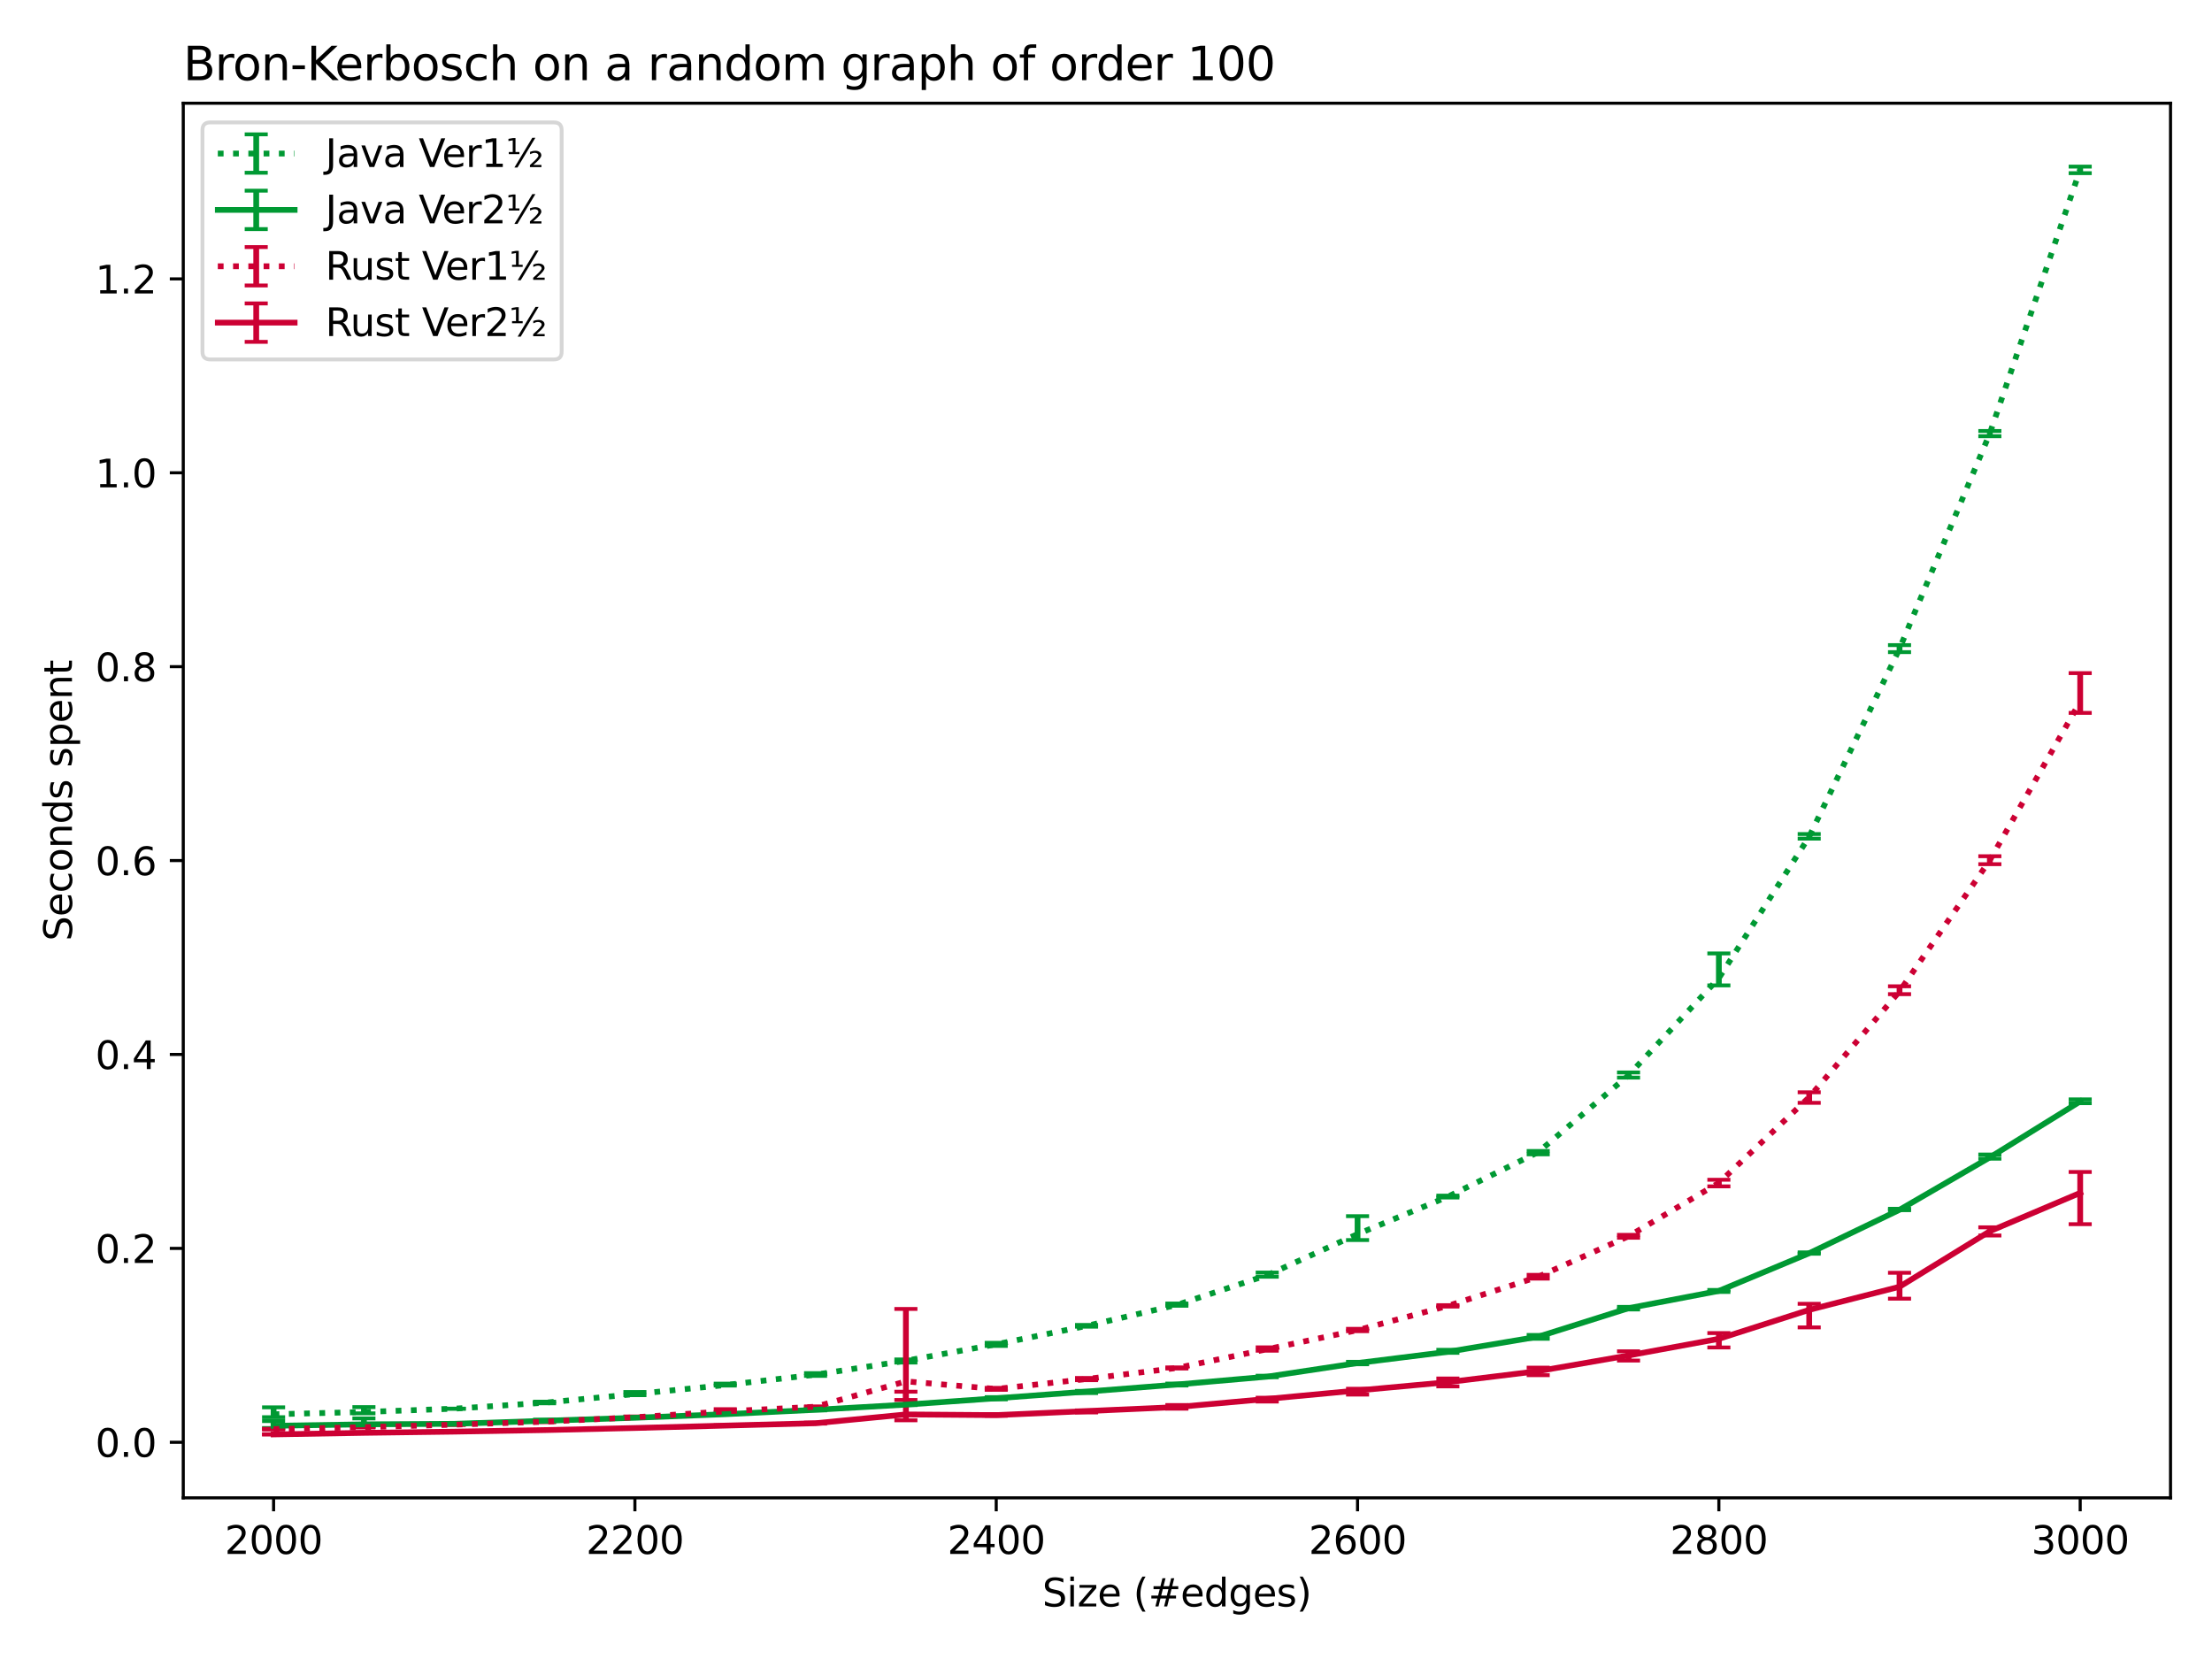 <?xml version="1.0" encoding="utf-8" standalone="no"?>
<!DOCTYPE svg PUBLIC "-//W3C//DTD SVG 1.1//EN"
  "http://www.w3.org/Graphics/SVG/1.1/DTD/svg11.dtd">
<svg xmlns:xlink="http://www.w3.org/1999/xlink" width="576pt" height="432pt" viewBox="0 0 576 432" xmlns="http://www.w3.org/2000/svg" version="1.1">
 <defs>
  <style type="text/css">*{stroke-linejoin: round; stroke-linecap: butt}</style>
 </defs>
 <g id="figure_1">
  <g id="patch_1">
   <path d="M 0 432 
L 576 432 
L 576 0 
L 0 0 
z
" style="fill: #ffffff"/>
  </g>
  <g id="axes_1">
   <g id="patch_2">
    <path d="M 47.72 390.04 
L 565.2 390.04 
L 565.2 26.88 
L 47.72 26.88 
z
" style="fill: #ffffff"/>
   </g>
   <g id="matplotlib.axis_1">
    <g id="xtick_1">
     <g id="line2d_1">
      <defs>
       <path id="mc74f61fcfc" d="M 0 0 
L 0 3.5 
" style="stroke: #000000; stroke-width: 0.8"/>
      </defs>
      <g>
       <use xlink:href="#mc74f61fcfc" x="71.242" y="390.04" style="stroke: #000000; stroke-width: 0.8"/>
      </g>
     </g>
     <g id="text_1">
      <!-- 2000 -->
      <g transform="translate(58.517 404.638) scale(0.1 -0.1)">
       <defs>
        <path id="DejaVuSans-32" d="M 1228 531 
L 3431 531 
L 3431 0 
L 469 0 
L 469 531 
Q 828 903 1448 1529 
Q 2069 2156 2228 2338 
Q 2531 2678 2651 2914 
Q 2772 3150 2772 3378 
Q 2772 3750 2511 3984 
Q 2250 4219 1831 4219 
Q 1534 4219 1204 4116 
Q 875 4013 500 3803 
L 500 4441 
Q 881 4594 1212 4672 
Q 1544 4750 1819 4750 
Q 2544 4750 2975 4387 
Q 3406 4025 3406 3419 
Q 3406 3131 3298 2873 
Q 3191 2616 2906 2266 
Q 2828 2175 2409 1742 
Q 1991 1309 1228 531 
z
" transform="scale(0.016)"/>
        <path id="DejaVuSans-30" d="M 2034 4250 
Q 1547 4250 1301 3770 
Q 1056 3291 1056 2328 
Q 1056 1369 1301 889 
Q 1547 409 2034 409 
Q 2525 409 2770 889 
Q 3016 1369 3016 2328 
Q 3016 3291 2770 3770 
Q 2525 4250 2034 4250 
z
M 2034 4750 
Q 2819 4750 3233 4129 
Q 3647 3509 3647 2328 
Q 3647 1150 3233 529 
Q 2819 -91 2034 -91 
Q 1250 -91 836 529 
Q 422 1150 422 2328 
Q 422 3509 836 4129 
Q 1250 4750 2034 4750 
z
" transform="scale(0.016)"/>
       </defs>
       <use xlink:href="#DejaVuSans-32"/>
       <use xlink:href="#DejaVuSans-30" x="63.623"/>
       <use xlink:href="#DejaVuSans-30" x="127.246"/>
       <use xlink:href="#DejaVuSans-30" x="190.869"/>
      </g>
     </g>
    </g>
    <g id="xtick_2">
     <g id="line2d_2">
      <g>
       <use xlink:href="#mc74f61fcfc" x="165.329" y="390.04" style="stroke: #000000; stroke-width: 0.8"/>
      </g>
     </g>
     <g id="text_2">
      <!-- 2200 -->
      <g transform="translate(152.604 404.638) scale(0.1 -0.1)">
       <use xlink:href="#DejaVuSans-32"/>
       <use xlink:href="#DejaVuSans-32" x="63.623"/>
       <use xlink:href="#DejaVuSans-30" x="127.246"/>
       <use xlink:href="#DejaVuSans-30" x="190.869"/>
      </g>
     </g>
    </g>
    <g id="xtick_3">
     <g id="line2d_3">
      <g>
       <use xlink:href="#mc74f61fcfc" x="259.416" y="390.04" style="stroke: #000000; stroke-width: 0.8"/>
      </g>
     </g>
     <g id="text_3">
      <!-- 2400 -->
      <g transform="translate(246.691 404.638) scale(0.1 -0.1)">
       <defs>
        <path id="DejaVuSans-34" d="M 2419 4116 
L 825 1625 
L 2419 1625 
L 2419 4116 
z
M 2253 4666 
L 3047 4666 
L 3047 1625 
L 3713 1625 
L 3713 1100 
L 3047 1100 
L 3047 0 
L 2419 0 
L 2419 1100 
L 313 1100 
L 313 1709 
L 2253 4666 
z
" transform="scale(0.016)"/>
       </defs>
       <use xlink:href="#DejaVuSans-32"/>
       <use xlink:href="#DejaVuSans-34" x="63.623"/>
       <use xlink:href="#DejaVuSans-30" x="127.246"/>
       <use xlink:href="#DejaVuSans-30" x="190.869"/>
      </g>
     </g>
    </g>
    <g id="xtick_4">
     <g id="line2d_4">
      <g>
       <use xlink:href="#mc74f61fcfc" x="353.504" y="390.04" style="stroke: #000000; stroke-width: 0.8"/>
      </g>
     </g>
     <g id="text_4">
      <!-- 2600 -->
      <g transform="translate(340.779 404.638) scale(0.1 -0.1)">
       <defs>
        <path id="DejaVuSans-36" d="M 2113 2584 
Q 1688 2584 1439 2293 
Q 1191 2003 1191 1497 
Q 1191 994 1439 701 
Q 1688 409 2113 409 
Q 2538 409 2786 701 
Q 3034 994 3034 1497 
Q 3034 2003 2786 2293 
Q 2538 2584 2113 2584 
z
M 3366 4563 
L 3366 3988 
Q 3128 4100 2886 4159 
Q 2644 4219 2406 4219 
Q 1781 4219 1451 3797 
Q 1122 3375 1075 2522 
Q 1259 2794 1537 2939 
Q 1816 3084 2150 3084 
Q 2853 3084 3261 2657 
Q 3669 2231 3669 1497 
Q 3669 778 3244 343 
Q 2819 -91 2113 -91 
Q 1303 -91 875 529 
Q 447 1150 447 2328 
Q 447 3434 972 4092 
Q 1497 4750 2381 4750 
Q 2619 4750 2861 4703 
Q 3103 4656 3366 4563 
z
" transform="scale(0.016)"/>
       </defs>
       <use xlink:href="#DejaVuSans-32"/>
       <use xlink:href="#DejaVuSans-36" x="63.623"/>
       <use xlink:href="#DejaVuSans-30" x="127.246"/>
       <use xlink:href="#DejaVuSans-30" x="190.869"/>
      </g>
     </g>
    </g>
    <g id="xtick_5">
     <g id="line2d_5">
      <g>
       <use xlink:href="#mc74f61fcfc" x="447.591" y="390.04" style="stroke: #000000; stroke-width: 0.8"/>
      </g>
     </g>
     <g id="text_5">
      <!-- 2800 -->
      <g transform="translate(434.866 404.638) scale(0.1 -0.1)">
       <defs>
        <path id="DejaVuSans-38" d="M 2034 2216 
Q 1584 2216 1326 1975 
Q 1069 1734 1069 1313 
Q 1069 891 1326 650 
Q 1584 409 2034 409 
Q 2484 409 2743 651 
Q 3003 894 3003 1313 
Q 3003 1734 2745 1975 
Q 2488 2216 2034 2216 
z
M 1403 2484 
Q 997 2584 770 2862 
Q 544 3141 544 3541 
Q 544 4100 942 4425 
Q 1341 4750 2034 4750 
Q 2731 4750 3128 4425 
Q 3525 4100 3525 3541 
Q 3525 3141 3298 2862 
Q 3072 2584 2669 2484 
Q 3125 2378 3379 2068 
Q 3634 1759 3634 1313 
Q 3634 634 3220 271 
Q 2806 -91 2034 -91 
Q 1263 -91 848 271 
Q 434 634 434 1313 
Q 434 1759 690 2068 
Q 947 2378 1403 2484 
z
M 1172 3481 
Q 1172 3119 1398 2916 
Q 1625 2713 2034 2713 
Q 2441 2713 2670 2916 
Q 2900 3119 2900 3481 
Q 2900 3844 2670 4047 
Q 2441 4250 2034 4250 
Q 1625 4250 1398 4047 
Q 1172 3844 1172 3481 
z
" transform="scale(0.016)"/>
       </defs>
       <use xlink:href="#DejaVuSans-32"/>
       <use xlink:href="#DejaVuSans-38" x="63.623"/>
       <use xlink:href="#DejaVuSans-30" x="127.246"/>
       <use xlink:href="#DejaVuSans-30" x="190.869"/>
      </g>
     </g>
    </g>
    <g id="xtick_6">
     <g id="line2d_6">
      <g>
       <use xlink:href="#mc74f61fcfc" x="541.678" y="390.04" style="stroke: #000000; stroke-width: 0.8"/>
      </g>
     </g>
     <g id="text_6">
      <!-- 3000 -->
      <g transform="translate(528.953 404.638) scale(0.1 -0.1)">
       <defs>
        <path id="DejaVuSans-33" d="M 2597 2516 
Q 3050 2419 3304 2112 
Q 3559 1806 3559 1356 
Q 3559 666 3084 287 
Q 2609 -91 1734 -91 
Q 1441 -91 1130 -33 
Q 819 25 488 141 
L 488 750 
Q 750 597 1062 519 
Q 1375 441 1716 441 
Q 2309 441 2620 675 
Q 2931 909 2931 1356 
Q 2931 1769 2642 2001 
Q 2353 2234 1838 2234 
L 1294 2234 
L 1294 2753 
L 1863 2753 
Q 2328 2753 2575 2939 
Q 2822 3125 2822 3475 
Q 2822 3834 2567 4026 
Q 2313 4219 1838 4219 
Q 1578 4219 1281 4162 
Q 984 4106 628 3988 
L 628 4550 
Q 988 4650 1302 4700 
Q 1616 4750 1894 4750 
Q 2613 4750 3031 4423 
Q 3450 4097 3450 3541 
Q 3450 3153 3228 2886 
Q 3006 2619 2597 2516 
z
" transform="scale(0.016)"/>
       </defs>
       <use xlink:href="#DejaVuSans-33"/>
       <use xlink:href="#DejaVuSans-30" x="63.623"/>
       <use xlink:href="#DejaVuSans-30" x="127.246"/>
       <use xlink:href="#DejaVuSans-30" x="190.869"/>
      </g>
     </g>
    </g>
    <g id="text_7">
     <!-- Size (#edges) -->
     <g transform="translate(271.409 418.317) scale(0.1 -0.1)">
      <defs>
       <path id="DejaVuSans-53" d="M 3425 4513 
L 3425 3897 
Q 3066 4069 2747 4153 
Q 2428 4238 2131 4238 
Q 1616 4238 1336 4038 
Q 1056 3838 1056 3469 
Q 1056 3159 1242 3001 
Q 1428 2844 1947 2747 
L 2328 2669 
Q 3034 2534 3370 2195 
Q 3706 1856 3706 1288 
Q 3706 609 3251 259 
Q 2797 -91 1919 -91 
Q 1588 -91 1214 -16 
Q 841 59 441 206 
L 441 856 
Q 825 641 1194 531 
Q 1563 422 1919 422 
Q 2459 422 2753 634 
Q 3047 847 3047 1241 
Q 3047 1584 2836 1778 
Q 2625 1972 2144 2069 
L 1759 2144 
Q 1053 2284 737 2584 
Q 422 2884 422 3419 
Q 422 4038 858 4394 
Q 1294 4750 2059 4750 
Q 2388 4750 2728 4690 
Q 3069 4631 3425 4513 
z
" transform="scale(0.016)"/>
       <path id="DejaVuSans-69" d="M 603 3500 
L 1178 3500 
L 1178 0 
L 603 0 
L 603 3500 
z
M 603 4863 
L 1178 4863 
L 1178 4134 
L 603 4134 
L 603 4863 
z
" transform="scale(0.016)"/>
       <path id="DejaVuSans-7a" d="M 353 3500 
L 3084 3500 
L 3084 2975 
L 922 459 
L 3084 459 
L 3084 0 
L 275 0 
L 275 525 
L 2438 3041 
L 353 3041 
L 353 3500 
z
" transform="scale(0.016)"/>
       <path id="DejaVuSans-65" d="M 3597 1894 
L 3597 1613 
L 953 1613 
Q 991 1019 1311 708 
Q 1631 397 2203 397 
Q 2534 397 2845 478 
Q 3156 559 3463 722 
L 3463 178 
Q 3153 47 2828 -22 
Q 2503 -91 2169 -91 
Q 1331 -91 842 396 
Q 353 884 353 1716 
Q 353 2575 817 3079 
Q 1281 3584 2069 3584 
Q 2775 3584 3186 3129 
Q 3597 2675 3597 1894 
z
M 3022 2063 
Q 3016 2534 2758 2815 
Q 2500 3097 2075 3097 
Q 1594 3097 1305 2825 
Q 1016 2553 972 2059 
L 3022 2063 
z
" transform="scale(0.016)"/>
       <path id="DejaVuSans-20" transform="scale(0.016)"/>
       <path id="DejaVuSans-28" d="M 1984 4856 
Q 1566 4138 1362 3434 
Q 1159 2731 1159 2009 
Q 1159 1288 1364 580 
Q 1569 -128 1984 -844 
L 1484 -844 
Q 1016 -109 783 600 
Q 550 1309 550 2009 
Q 550 2706 781 3412 
Q 1013 4119 1484 4856 
L 1984 4856 
z
" transform="scale(0.016)"/>
       <path id="DejaVuSans-23" d="M 3272 2816 
L 2363 2816 
L 2100 1772 
L 3016 1772 
L 3272 2816 
z
M 2803 4594 
L 2478 3297 
L 3391 3297 
L 3719 4594 
L 4219 4594 
L 3897 3297 
L 4872 3297 
L 4872 2816 
L 3775 2816 
L 3519 1772 
L 4513 1772 
L 4513 1294 
L 3397 1294 
L 3072 0 
L 2572 0 
L 2894 1294 
L 1978 1294 
L 1656 0 
L 1153 0 
L 1478 1294 
L 494 1294 
L 494 1772 
L 1594 1772 
L 1856 2816 
L 850 2816 
L 850 3297 
L 1978 3297 
L 2297 4594 
L 2803 4594 
z
" transform="scale(0.016)"/>
       <path id="DejaVuSans-64" d="M 2906 2969 
L 2906 4863 
L 3481 4863 
L 3481 0 
L 2906 0 
L 2906 525 
Q 2725 213 2448 61 
Q 2172 -91 1784 -91 
Q 1150 -91 751 415 
Q 353 922 353 1747 
Q 353 2572 751 3078 
Q 1150 3584 1784 3584 
Q 2172 3584 2448 3432 
Q 2725 3281 2906 2969 
z
M 947 1747 
Q 947 1113 1208 752 
Q 1469 391 1925 391 
Q 2381 391 2643 752 
Q 2906 1113 2906 1747 
Q 2906 2381 2643 2742 
Q 2381 3103 1925 3103 
Q 1469 3103 1208 2742 
Q 947 2381 947 1747 
z
" transform="scale(0.016)"/>
       <path id="DejaVuSans-67" d="M 2906 1791 
Q 2906 2416 2648 2759 
Q 2391 3103 1925 3103 
Q 1463 3103 1205 2759 
Q 947 2416 947 1791 
Q 947 1169 1205 825 
Q 1463 481 1925 481 
Q 2391 481 2648 825 
Q 2906 1169 2906 1791 
z
M 3481 434 
Q 3481 -459 3084 -895 
Q 2688 -1331 1869 -1331 
Q 1566 -1331 1297 -1286 
Q 1028 -1241 775 -1147 
L 775 -588 
Q 1028 -725 1275 -790 
Q 1522 -856 1778 -856 
Q 2344 -856 2625 -561 
Q 2906 -266 2906 331 
L 2906 616 
Q 2728 306 2450 153 
Q 2172 0 1784 0 
Q 1141 0 747 490 
Q 353 981 353 1791 
Q 353 2603 747 3093 
Q 1141 3584 1784 3584 
Q 2172 3584 2450 3431 
Q 2728 3278 2906 2969 
L 2906 3500 
L 3481 3500 
L 3481 434 
z
" transform="scale(0.016)"/>
       <path id="DejaVuSans-73" d="M 2834 3397 
L 2834 2853 
Q 2591 2978 2328 3040 
Q 2066 3103 1784 3103 
Q 1356 3103 1142 2972 
Q 928 2841 928 2578 
Q 928 2378 1081 2264 
Q 1234 2150 1697 2047 
L 1894 2003 
Q 2506 1872 2764 1633 
Q 3022 1394 3022 966 
Q 3022 478 2636 193 
Q 2250 -91 1575 -91 
Q 1294 -91 989 -36 
Q 684 19 347 128 
L 347 722 
Q 666 556 975 473 
Q 1284 391 1588 391 
Q 1994 391 2212 530 
Q 2431 669 2431 922 
Q 2431 1156 2273 1281 
Q 2116 1406 1581 1522 
L 1381 1569 
Q 847 1681 609 1914 
Q 372 2147 372 2553 
Q 372 3047 722 3315 
Q 1072 3584 1716 3584 
Q 2034 3584 2315 3537 
Q 2597 3491 2834 3397 
z
" transform="scale(0.016)"/>
       <path id="DejaVuSans-29" d="M 513 4856 
L 1013 4856 
Q 1481 4119 1714 3412 
Q 1947 2706 1947 2009 
Q 1947 1309 1714 600 
Q 1481 -109 1013 -844 
L 513 -844 
Q 928 -128 1133 580 
Q 1338 1288 1338 2009 
Q 1338 2731 1133 3434 
Q 928 4138 513 4856 
z
" transform="scale(0.016)"/>
      </defs>
      <use xlink:href="#DejaVuSans-53"/>
      <use xlink:href="#DejaVuSans-69" x="63.477"/>
      <use xlink:href="#DejaVuSans-7a" x="91.26"/>
      <use xlink:href="#DejaVuSans-65" x="143.75"/>
      <use xlink:href="#DejaVuSans-20" x="205.273"/>
      <use xlink:href="#DejaVuSans-28" x="237.061"/>
      <use xlink:href="#DejaVuSans-23" x="276.074"/>
      <use xlink:href="#DejaVuSans-65" x="359.863"/>
      <use xlink:href="#DejaVuSans-64" x="421.387"/>
      <use xlink:href="#DejaVuSans-67" x="484.863"/>
      <use xlink:href="#DejaVuSans-65" x="548.34"/>
      <use xlink:href="#DejaVuSans-73" x="609.863"/>
      <use xlink:href="#DejaVuSans-29" x="661.963"/>
     </g>
    </g>
   </g>
   <g id="matplotlib.axis_2">
    <g id="ytick_1">
     <g id="line2d_7">
      <defs>
       <path id="m7eb1c47a8f" d="M 0 0 
L -3.5 0 
" style="stroke: #000000; stroke-width: 0.8"/>
      </defs>
      <g>
       <use xlink:href="#m7eb1c47a8f" x="47.72" y="375.565" style="stroke: #000000; stroke-width: 0.8"/>
      </g>
     </g>
     <g id="text_8">
      <!-- 0.0 -->
      <g transform="translate(24.817 379.364) scale(0.1 -0.1)">
       <defs>
        <path id="DejaVuSans-2e" d="M 684 794 
L 1344 794 
L 1344 0 
L 684 0 
L 684 794 
z
" transform="scale(0.016)"/>
       </defs>
       <use xlink:href="#DejaVuSans-30"/>
       <use xlink:href="#DejaVuSans-2e" x="63.623"/>
       <use xlink:href="#DejaVuSans-30" x="95.41"/>
      </g>
     </g>
    </g>
    <g id="ytick_2">
     <g id="line2d_8">
      <g>
       <use xlink:href="#m7eb1c47a8f" x="47.72" y="325.073" style="stroke: #000000; stroke-width: 0.8"/>
      </g>
     </g>
     <g id="text_9">
      <!-- 0.2 -->
      <g transform="translate(24.817 328.873) scale(0.1 -0.1)">
       <use xlink:href="#DejaVuSans-30"/>
       <use xlink:href="#DejaVuSans-2e" x="63.623"/>
       <use xlink:href="#DejaVuSans-32" x="95.41"/>
      </g>
     </g>
    </g>
    <g id="ytick_3">
     <g id="line2d_9">
      <g>
       <use xlink:href="#m7eb1c47a8f" x="47.72" y="274.582" style="stroke: #000000; stroke-width: 0.8"/>
      </g>
     </g>
     <g id="text_10">
      <!-- 0.4 -->
      <g transform="translate(24.817 278.381) scale(0.1 -0.1)">
       <use xlink:href="#DejaVuSans-30"/>
       <use xlink:href="#DejaVuSans-2e" x="63.623"/>
       <use xlink:href="#DejaVuSans-34" x="95.41"/>
      </g>
     </g>
    </g>
    <g id="ytick_4">
     <g id="line2d_10">
      <g>
       <use xlink:href="#m7eb1c47a8f" x="47.72" y="224.091" style="stroke: #000000; stroke-width: 0.8"/>
      </g>
     </g>
     <g id="text_11">
      <!-- 0.6 -->
      <g transform="translate(24.817 227.89) scale(0.1 -0.1)">
       <use xlink:href="#DejaVuSans-30"/>
       <use xlink:href="#DejaVuSans-2e" x="63.623"/>
       <use xlink:href="#DejaVuSans-36" x="95.41"/>
      </g>
     </g>
    </g>
    <g id="ytick_5">
     <g id="line2d_11">
      <g>
       <use xlink:href="#m7eb1c47a8f" x="47.72" y="173.599" style="stroke: #000000; stroke-width: 0.8"/>
      </g>
     </g>
     <g id="text_12">
      <!-- 0.8 -->
      <g transform="translate(24.817 177.399) scale(0.1 -0.1)">
       <use xlink:href="#DejaVuSans-30"/>
       <use xlink:href="#DejaVuSans-2e" x="63.623"/>
       <use xlink:href="#DejaVuSans-38" x="95.41"/>
      </g>
     </g>
    </g>
    <g id="ytick_6">
     <g id="line2d_12">
      <g>
       <use xlink:href="#m7eb1c47a8f" x="47.72" y="123.108" style="stroke: #000000; stroke-width: 0.8"/>
      </g>
     </g>
     <g id="text_13">
      <!-- 1.0 -->
      <g transform="translate(24.817 126.907) scale(0.1 -0.1)">
       <defs>
        <path id="DejaVuSans-31" d="M 794 531 
L 1825 531 
L 1825 4091 
L 703 3866 
L 703 4441 
L 1819 4666 
L 2450 4666 
L 2450 531 
L 3481 531 
L 3481 0 
L 794 0 
L 794 531 
z
" transform="scale(0.016)"/>
       </defs>
       <use xlink:href="#DejaVuSans-31"/>
       <use xlink:href="#DejaVuSans-2e" x="63.623"/>
       <use xlink:href="#DejaVuSans-30" x="95.41"/>
      </g>
     </g>
    </g>
    <g id="ytick_7">
     <g id="line2d_13">
      <g>
       <use xlink:href="#m7eb1c47a8f" x="47.72" y="72.617" style="stroke: #000000; stroke-width: 0.8"/>
      </g>
     </g>
     <g id="text_14">
      <!-- 1.2 -->
      <g transform="translate(24.817 76.416) scale(0.1 -0.1)">
       <use xlink:href="#DejaVuSans-31"/>
       <use xlink:href="#DejaVuSans-2e" x="63.623"/>
       <use xlink:href="#DejaVuSans-32" x="95.41"/>
      </g>
     </g>
    </g>
    <g id="text_15">
     <!-- Seconds spent -->
     <g transform="translate(18.737 245.04) rotate(-90) scale(0.1 -0.1)">
      <defs>
       <path id="DejaVuSans-63" d="M 3122 3366 
L 3122 2828 
Q 2878 2963 2633 3030 
Q 2388 3097 2138 3097 
Q 1578 3097 1268 2742 
Q 959 2388 959 1747 
Q 959 1106 1268 751 
Q 1578 397 2138 397 
Q 2388 397 2633 464 
Q 2878 531 3122 666 
L 3122 134 
Q 2881 22 2623 -34 
Q 2366 -91 2075 -91 
Q 1284 -91 818 406 
Q 353 903 353 1747 
Q 353 2603 823 3093 
Q 1294 3584 2113 3584 
Q 2378 3584 2631 3529 
Q 2884 3475 3122 3366 
z
" transform="scale(0.016)"/>
       <path id="DejaVuSans-6f" d="M 1959 3097 
Q 1497 3097 1228 2736 
Q 959 2375 959 1747 
Q 959 1119 1226 758 
Q 1494 397 1959 397 
Q 2419 397 2687 759 
Q 2956 1122 2956 1747 
Q 2956 2369 2687 2733 
Q 2419 3097 1959 3097 
z
M 1959 3584 
Q 2709 3584 3137 3096 
Q 3566 2609 3566 1747 
Q 3566 888 3137 398 
Q 2709 -91 1959 -91 
Q 1206 -91 779 398 
Q 353 888 353 1747 
Q 353 2609 779 3096 
Q 1206 3584 1959 3584 
z
" transform="scale(0.016)"/>
       <path id="DejaVuSans-6e" d="M 3513 2113 
L 3513 0 
L 2938 0 
L 2938 2094 
Q 2938 2591 2744 2837 
Q 2550 3084 2163 3084 
Q 1697 3084 1428 2787 
Q 1159 2491 1159 1978 
L 1159 0 
L 581 0 
L 581 3500 
L 1159 3500 
L 1159 2956 
Q 1366 3272 1645 3428 
Q 1925 3584 2291 3584 
Q 2894 3584 3203 3211 
Q 3513 2838 3513 2113 
z
" transform="scale(0.016)"/>
       <path id="DejaVuSans-70" d="M 1159 525 
L 1159 -1331 
L 581 -1331 
L 581 3500 
L 1159 3500 
L 1159 2969 
Q 1341 3281 1617 3432 
Q 1894 3584 2278 3584 
Q 2916 3584 3314 3078 
Q 3713 2572 3713 1747 
Q 3713 922 3314 415 
Q 2916 -91 2278 -91 
Q 1894 -91 1617 61 
Q 1341 213 1159 525 
z
M 3116 1747 
Q 3116 2381 2855 2742 
Q 2594 3103 2138 3103 
Q 1681 3103 1420 2742 
Q 1159 2381 1159 1747 
Q 1159 1113 1420 752 
Q 1681 391 2138 391 
Q 2594 391 2855 752 
Q 3116 1113 3116 1747 
z
" transform="scale(0.016)"/>
       <path id="DejaVuSans-74" d="M 1172 4494 
L 1172 3500 
L 2356 3500 
L 2356 3053 
L 1172 3053 
L 1172 1153 
Q 1172 725 1289 603 
Q 1406 481 1766 481 
L 2356 481 
L 2356 0 
L 1766 0 
Q 1100 0 847 248 
Q 594 497 594 1153 
L 594 3053 
L 172 3053 
L 172 3500 
L 594 3500 
L 594 4494 
L 1172 4494 
z
" transform="scale(0.016)"/>
      </defs>
      <use xlink:href="#DejaVuSans-53"/>
      <use xlink:href="#DejaVuSans-65" x="63.477"/>
      <use xlink:href="#DejaVuSans-63" x="125"/>
      <use xlink:href="#DejaVuSans-6f" x="179.98"/>
      <use xlink:href="#DejaVuSans-6e" x="241.162"/>
      <use xlink:href="#DejaVuSans-64" x="304.541"/>
      <use xlink:href="#DejaVuSans-73" x="368.018"/>
      <use xlink:href="#DejaVuSans-20" x="420.117"/>
      <use xlink:href="#DejaVuSans-73" x="451.904"/>
      <use xlink:href="#DejaVuSans-70" x="504.004"/>
      <use xlink:href="#DejaVuSans-65" x="567.48"/>
      <use xlink:href="#DejaVuSans-6e" x="629.004"/>
      <use xlink:href="#DejaVuSans-74" x="692.383"/>
     </g>
    </g>
   </g>
   <g id="LineCollection_1">
    <path d="M 71.242 369.03 
L 71.242 366.463 
" clip-path="url(#pd2621ff3a7)" style="fill: none; stroke: #009933; stroke-width: 1.5"/>
    <path d="M 94.764 368.04 
L 94.764 366.407 
" clip-path="url(#pd2621ff3a7)" style="fill: none; stroke: #009933; stroke-width: 1.5"/>
    <path d="M 118.285 366.84 
L 118.285 366.807 
" clip-path="url(#pd2621ff3a7)" style="fill: none; stroke: #009933; stroke-width: 1.5"/>
    <path d="M 141.807 365.421 
L 141.807 364.988 
" clip-path="url(#pd2621ff3a7)" style="fill: none; stroke: #009933; stroke-width: 1.5"/>
    <path d="M 165.329 363.296 
L 165.329 362.475 
" clip-path="url(#pd2621ff3a7)" style="fill: none; stroke: #009933; stroke-width: 1.5"/>
    <path d="M 188.851 360.791 
L 188.851 360.294 
" clip-path="url(#pd2621ff3a7)" style="fill: none; stroke: #009933; stroke-width: 1.5"/>
    <path d="M 212.373 358.283 
L 212.373 357.56 
" clip-path="url(#pd2621ff3a7)" style="fill: none; stroke: #009933; stroke-width: 1.5"/>
    <path d="M 235.895 354.808 
L 235.895 353.99 
" clip-path="url(#pd2621ff3a7)" style="fill: none; stroke: #009933; stroke-width: 1.5"/>
    <path d="M 259.416 350.468 
L 259.416 349.664 
" clip-path="url(#pd2621ff3a7)" style="fill: none; stroke: #009933; stroke-width: 1.5"/>
    <path d="M 282.938 345.474 
L 282.938 345.011 
" clip-path="url(#pd2621ff3a7)" style="fill: none; stroke: #009933; stroke-width: 1.5"/>
    <path d="M 306.46 340.018 
L 306.46 339.438 
" clip-path="url(#pd2621ff3a7)" style="fill: none; stroke: #009933; stroke-width: 1.5"/>
    <path d="M 329.982 332.459 
L 329.982 331.374 
" clip-path="url(#pd2621ff3a7)" style="fill: none; stroke: #009933; stroke-width: 1.5"/>
    <path d="M 353.504 322.912 
L 353.504 316.684 
" clip-path="url(#pd2621ff3a7)" style="fill: none; stroke: #009933; stroke-width: 1.5"/>
    <path d="M 377.025 311.833 
L 377.025 311.346 
" clip-path="url(#pd2621ff3a7)" style="fill: none; stroke: #009933; stroke-width: 1.5"/>
    <path d="M 400.547 300.588 
L 400.547 299.713 
" clip-path="url(#pd2621ff3a7)" style="fill: none; stroke: #009933; stroke-width: 1.5"/>
    <path d="M 424.069 280.604 
L 424.069 279.274 
" clip-path="url(#pd2621ff3a7)" style="fill: none; stroke: #009933; stroke-width: 1.5"/>
    <path d="M 447.591 256.598 
L 447.591 248.269 
" clip-path="url(#pd2621ff3a7)" style="fill: none; stroke: #009933; stroke-width: 1.5"/>
    <path d="M 471.113 218.383 
L 471.113 217.189 
" clip-path="url(#pd2621ff3a7)" style="fill: none; stroke: #009933; stroke-width: 1.5"/>
    <path d="M 494.635 169.816 
L 494.635 167.984 
" clip-path="url(#pd2621ff3a7)" style="fill: none; stroke: #009933; stroke-width: 1.5"/>
    <path d="M 518.156 113.588 
L 518.156 112.224 
" clip-path="url(#pd2621ff3a7)" style="fill: none; stroke: #009933; stroke-width: 1.5"/>
    <path d="M 541.678 45.085 
L 541.678 43.387 
" clip-path="url(#pd2621ff3a7)" style="fill: none; stroke: #009933; stroke-width: 1.5"/>
   </g>
   <g id="line2d_14">
    <defs>
     <path id="m567d63a80a" d="M 3 0 
L -3 -0 
" style="stroke: #009933"/>
    </defs>
    <g clip-path="url(#pd2621ff3a7)">
     <use xlink:href="#m567d63a80a" x="71.242" y="369.03" style="fill: #009933; stroke: #009933"/>
     <use xlink:href="#m567d63a80a" x="94.764" y="368.04" style="fill: #009933; stroke: #009933"/>
     <use xlink:href="#m567d63a80a" x="118.285" y="366.84" style="fill: #009933; stroke: #009933"/>
     <use xlink:href="#m567d63a80a" x="141.807" y="365.421" style="fill: #009933; stroke: #009933"/>
     <use xlink:href="#m567d63a80a" x="165.329" y="363.296" style="fill: #009933; stroke: #009933"/>
     <use xlink:href="#m567d63a80a" x="188.851" y="360.791" style="fill: #009933; stroke: #009933"/>
     <use xlink:href="#m567d63a80a" x="212.373" y="358.283" style="fill: #009933; stroke: #009933"/>
     <use xlink:href="#m567d63a80a" x="235.895" y="354.808" style="fill: #009933; stroke: #009933"/>
     <use xlink:href="#m567d63a80a" x="259.416" y="350.468" style="fill: #009933; stroke: #009933"/>
     <use xlink:href="#m567d63a80a" x="282.938" y="345.474" style="fill: #009933; stroke: #009933"/>
     <use xlink:href="#m567d63a80a" x="306.46" y="340.018" style="fill: #009933; stroke: #009933"/>
     <use xlink:href="#m567d63a80a" x="329.982" y="332.459" style="fill: #009933; stroke: #009933"/>
     <use xlink:href="#m567d63a80a" x="353.504" y="322.912" style="fill: #009933; stroke: #009933"/>
     <use xlink:href="#m567d63a80a" x="377.025" y="311.833" style="fill: #009933; stroke: #009933"/>
     <use xlink:href="#m567d63a80a" x="400.547" y="300.588" style="fill: #009933; stroke: #009933"/>
     <use xlink:href="#m567d63a80a" x="424.069" y="280.604" style="fill: #009933; stroke: #009933"/>
     <use xlink:href="#m567d63a80a" x="447.591" y="256.598" style="fill: #009933; stroke: #009933"/>
     <use xlink:href="#m567d63a80a" x="471.113" y="218.383" style="fill: #009933; stroke: #009933"/>
     <use xlink:href="#m567d63a80a" x="494.635" y="169.816" style="fill: #009933; stroke: #009933"/>
     <use xlink:href="#m567d63a80a" x="518.156" y="113.588" style="fill: #009933; stroke: #009933"/>
     <use xlink:href="#m567d63a80a" x="541.678" y="45.085" style="fill: #009933; stroke: #009933"/>
    </g>
   </g>
   <g id="line2d_15">
    <g clip-path="url(#pd2621ff3a7)">
     <use xlink:href="#m567d63a80a" x="71.242" y="366.463" style="fill: #009933; stroke: #009933"/>
     <use xlink:href="#m567d63a80a" x="94.764" y="366.407" style="fill: #009933; stroke: #009933"/>
     <use xlink:href="#m567d63a80a" x="118.285" y="366.807" style="fill: #009933; stroke: #009933"/>
     <use xlink:href="#m567d63a80a" x="141.807" y="364.988" style="fill: #009933; stroke: #009933"/>
     <use xlink:href="#m567d63a80a" x="165.329" y="362.475" style="fill: #009933; stroke: #009933"/>
     <use xlink:href="#m567d63a80a" x="188.851" y="360.294" style="fill: #009933; stroke: #009933"/>
     <use xlink:href="#m567d63a80a" x="212.373" y="357.56" style="fill: #009933; stroke: #009933"/>
     <use xlink:href="#m567d63a80a" x="235.895" y="353.99" style="fill: #009933; stroke: #009933"/>
     <use xlink:href="#m567d63a80a" x="259.416" y="349.664" style="fill: #009933; stroke: #009933"/>
     <use xlink:href="#m567d63a80a" x="282.938" y="345.011" style="fill: #009933; stroke: #009933"/>
     <use xlink:href="#m567d63a80a" x="306.46" y="339.438" style="fill: #009933; stroke: #009933"/>
     <use xlink:href="#m567d63a80a" x="329.982" y="331.374" style="fill: #009933; stroke: #009933"/>
     <use xlink:href="#m567d63a80a" x="353.504" y="316.684" style="fill: #009933; stroke: #009933"/>
     <use xlink:href="#m567d63a80a" x="377.025" y="311.346" style="fill: #009933; stroke: #009933"/>
     <use xlink:href="#m567d63a80a" x="400.547" y="299.713" style="fill: #009933; stroke: #009933"/>
     <use xlink:href="#m567d63a80a" x="424.069" y="279.274" style="fill: #009933; stroke: #009933"/>
     <use xlink:href="#m567d63a80a" x="447.591" y="248.269" style="fill: #009933; stroke: #009933"/>
     <use xlink:href="#m567d63a80a" x="471.113" y="217.189" style="fill: #009933; stroke: #009933"/>
     <use xlink:href="#m567d63a80a" x="494.635" y="167.984" style="fill: #009933; stroke: #009933"/>
     <use xlink:href="#m567d63a80a" x="518.156" y="112.224" style="fill: #009933; stroke: #009933"/>
     <use xlink:href="#m567d63a80a" x="541.678" y="43.387" style="fill: #009933; stroke: #009933"/>
    </g>
   </g>
   <g id="LineCollection_2">
    <path d="M 71.242 371.859 
L 71.242 370.047 
" clip-path="url(#pd2621ff3a7)" style="fill: none; stroke: #009933; stroke-width: 1.5"/>
    <path d="M 94.764 371.416 
L 94.764 369.355 
" clip-path="url(#pd2621ff3a7)" style="fill: none; stroke: #009933; stroke-width: 1.5"/>
    <path d="M 118.285 370.801 
L 118.285 370.689 
" clip-path="url(#pd2621ff3a7)" style="fill: none; stroke: #009933; stroke-width: 1.5"/>
    <path d="M 141.807 370.079 
L 141.807 369.673 
" clip-path="url(#pd2621ff3a7)" style="fill: none; stroke: #009933; stroke-width: 1.5"/>
    <path d="M 165.329 369.268 
L 165.329 369.007 
" clip-path="url(#pd2621ff3a7)" style="fill: none; stroke: #009933; stroke-width: 1.5"/>
    <path d="M 188.851 368.354 
L 188.851 367.914 
" clip-path="url(#pd2621ff3a7)" style="fill: none; stroke: #009933; stroke-width: 1.5"/>
    <path d="M 212.373 367.263 
L 212.373 366.825 
" clip-path="url(#pd2621ff3a7)" style="fill: none; stroke: #009933; stroke-width: 1.5"/>
    <path d="M 235.895 365.883 
L 235.895 365.663 
" clip-path="url(#pd2621ff3a7)" style="fill: none; stroke: #009933; stroke-width: 1.5"/>
    <path d="M 259.416 364.393 
L 259.416 363.818 
" clip-path="url(#pd2621ff3a7)" style="fill: none; stroke: #009933; stroke-width: 1.5"/>
    <path d="M 282.938 362.753 
L 282.938 362.184 
" clip-path="url(#pd2621ff3a7)" style="fill: none; stroke: #009933; stroke-width: 1.5"/>
    <path d="M 306.46 360.785 
L 306.46 360.273 
" clip-path="url(#pd2621ff3a7)" style="fill: none; stroke: #009933; stroke-width: 1.5"/>
    <path d="M 329.982 358.627 
L 329.982 358.241 
" clip-path="url(#pd2621ff3a7)" style="fill: none; stroke: #009933; stroke-width: 1.5"/>
    <path d="M 353.504 355.249 
L 353.504 354.607 
" clip-path="url(#pd2621ff3a7)" style="fill: none; stroke: #009933; stroke-width: 1.5"/>
    <path d="M 377.025 352.278 
L 377.025 351.499 
" clip-path="url(#pd2621ff3a7)" style="fill: none; stroke: #009933; stroke-width: 1.5"/>
    <path d="M 400.547 348.611 
L 400.547 347.621 
" clip-path="url(#pd2621ff3a7)" style="fill: none; stroke: #009933; stroke-width: 1.5"/>
    <path d="M 424.069 340.977 
L 424.069 340.307 
" clip-path="url(#pd2621ff3a7)" style="fill: none; stroke: #009933; stroke-width: 1.5"/>
    <path d="M 447.591 336.423 
L 447.591 335.904 
" clip-path="url(#pd2621ff3a7)" style="fill: none; stroke: #009933; stroke-width: 1.5"/>
    <path d="M 471.113 326.465 
L 471.113 326.124 
" clip-path="url(#pd2621ff3a7)" style="fill: none; stroke: #009933; stroke-width: 1.5"/>
    <path d="M 494.635 315.127 
L 494.635 314.76 
" clip-path="url(#pd2621ff3a7)" style="fill: none; stroke: #009933; stroke-width: 1.5"/>
    <path d="M 518.156 301.727 
L 518.156 300.636 
" clip-path="url(#pd2621ff3a7)" style="fill: none; stroke: #009933; stroke-width: 1.5"/>
    <path d="M 541.678 287.264 
L 541.678 286.28 
" clip-path="url(#pd2621ff3a7)" style="fill: none; stroke: #009933; stroke-width: 1.5"/>
   </g>
   <g id="line2d_16">
    <g clip-path="url(#pd2621ff3a7)">
     <use xlink:href="#m567d63a80a" x="71.242" y="371.859" style="fill: #009933; stroke: #009933"/>
     <use xlink:href="#m567d63a80a" x="94.764" y="371.416" style="fill: #009933; stroke: #009933"/>
     <use xlink:href="#m567d63a80a" x="118.285" y="370.801" style="fill: #009933; stroke: #009933"/>
     <use xlink:href="#m567d63a80a" x="141.807" y="370.079" style="fill: #009933; stroke: #009933"/>
     <use xlink:href="#m567d63a80a" x="165.329" y="369.268" style="fill: #009933; stroke: #009933"/>
     <use xlink:href="#m567d63a80a" x="188.851" y="368.354" style="fill: #009933; stroke: #009933"/>
     <use xlink:href="#m567d63a80a" x="212.373" y="367.263" style="fill: #009933; stroke: #009933"/>
     <use xlink:href="#m567d63a80a" x="235.895" y="365.883" style="fill: #009933; stroke: #009933"/>
     <use xlink:href="#m567d63a80a" x="259.416" y="364.393" style="fill: #009933; stroke: #009933"/>
     <use xlink:href="#m567d63a80a" x="282.938" y="362.753" style="fill: #009933; stroke: #009933"/>
     <use xlink:href="#m567d63a80a" x="306.46" y="360.785" style="fill: #009933; stroke: #009933"/>
     <use xlink:href="#m567d63a80a" x="329.982" y="358.627" style="fill: #009933; stroke: #009933"/>
     <use xlink:href="#m567d63a80a" x="353.504" y="355.249" style="fill: #009933; stroke: #009933"/>
     <use xlink:href="#m567d63a80a" x="377.025" y="352.278" style="fill: #009933; stroke: #009933"/>
     <use xlink:href="#m567d63a80a" x="400.547" y="348.611" style="fill: #009933; stroke: #009933"/>
     <use xlink:href="#m567d63a80a" x="424.069" y="340.977" style="fill: #009933; stroke: #009933"/>
     <use xlink:href="#m567d63a80a" x="447.591" y="336.423" style="fill: #009933; stroke: #009933"/>
     <use xlink:href="#m567d63a80a" x="471.113" y="326.465" style="fill: #009933; stroke: #009933"/>
     <use xlink:href="#m567d63a80a" x="494.635" y="315.127" style="fill: #009933; stroke: #009933"/>
     <use xlink:href="#m567d63a80a" x="518.156" y="301.727" style="fill: #009933; stroke: #009933"/>
     <use xlink:href="#m567d63a80a" x="541.678" y="287.264" style="fill: #009933; stroke: #009933"/>
    </g>
   </g>
   <g id="line2d_17">
    <g clip-path="url(#pd2621ff3a7)">
     <use xlink:href="#m567d63a80a" x="71.242" y="370.047" style="fill: #009933; stroke: #009933"/>
     <use xlink:href="#m567d63a80a" x="94.764" y="369.355" style="fill: #009933; stroke: #009933"/>
     <use xlink:href="#m567d63a80a" x="118.285" y="370.689" style="fill: #009933; stroke: #009933"/>
     <use xlink:href="#m567d63a80a" x="141.807" y="369.673" style="fill: #009933; stroke: #009933"/>
     <use xlink:href="#m567d63a80a" x="165.329" y="369.007" style="fill: #009933; stroke: #009933"/>
     <use xlink:href="#m567d63a80a" x="188.851" y="367.914" style="fill: #009933; stroke: #009933"/>
     <use xlink:href="#m567d63a80a" x="212.373" y="366.825" style="fill: #009933; stroke: #009933"/>
     <use xlink:href="#m567d63a80a" x="235.895" y="365.663" style="fill: #009933; stroke: #009933"/>
     <use xlink:href="#m567d63a80a" x="259.416" y="363.818" style="fill: #009933; stroke: #009933"/>
     <use xlink:href="#m567d63a80a" x="282.938" y="362.184" style="fill: #009933; stroke: #009933"/>
     <use xlink:href="#m567d63a80a" x="306.46" y="360.273" style="fill: #009933; stroke: #009933"/>
     <use xlink:href="#m567d63a80a" x="329.982" y="358.241" style="fill: #009933; stroke: #009933"/>
     <use xlink:href="#m567d63a80a" x="353.504" y="354.607" style="fill: #009933; stroke: #009933"/>
     <use xlink:href="#m567d63a80a" x="377.025" y="351.499" style="fill: #009933; stroke: #009933"/>
     <use xlink:href="#m567d63a80a" x="400.547" y="347.621" style="fill: #009933; stroke: #009933"/>
     <use xlink:href="#m567d63a80a" x="424.069" y="340.307" style="fill: #009933; stroke: #009933"/>
     <use xlink:href="#m567d63a80a" x="447.591" y="335.904" style="fill: #009933; stroke: #009933"/>
     <use xlink:href="#m567d63a80a" x="471.113" y="326.124" style="fill: #009933; stroke: #009933"/>
     <use xlink:href="#m567d63a80a" x="494.635" y="314.76" style="fill: #009933; stroke: #009933"/>
     <use xlink:href="#m567d63a80a" x="518.156" y="300.636" style="fill: #009933; stroke: #009933"/>
     <use xlink:href="#m567d63a80a" x="541.678" y="286.28" style="fill: #009933; stroke: #009933"/>
    </g>
   </g>
   <g id="LineCollection_3">
    <path d="M 71.242 372.243 
L 71.242 372.059 
" clip-path="url(#pd2621ff3a7)" style="fill: none; stroke: #cc0033; stroke-width: 1.5"/>
    <path d="M 94.764 371.706 
L 94.764 371.584 
" clip-path="url(#pd2621ff3a7)" style="fill: none; stroke: #cc0033; stroke-width: 1.5"/>
    <path d="M 118.285 371.055 
L 118.285 370.923 
" clip-path="url(#pd2621ff3a7)" style="fill: none; stroke: #cc0033; stroke-width: 1.5"/>
    <path d="M 141.807 370.337 
L 141.807 370.145 
" clip-path="url(#pd2621ff3a7)" style="fill: none; stroke: #cc0033; stroke-width: 1.5"/>
    <path d="M 165.329 369.149 
L 165.329 368.848 
" clip-path="url(#pd2621ff3a7)" style="fill: none; stroke: #cc0033; stroke-width: 1.5"/>
    <path d="M 188.851 367.74 
L 188.851 366.938 
" clip-path="url(#pd2621ff3a7)" style="fill: none; stroke: #cc0033; stroke-width: 1.5"/>
    <path d="M 212.373 366.407 
L 212.373 366.217 
" clip-path="url(#pd2621ff3a7)" style="fill: none; stroke: #cc0033; stroke-width: 1.5"/>
    <path d="M 235.895 364.541 
L 235.895 340.845 
" clip-path="url(#pd2621ff3a7)" style="fill: none; stroke: #cc0033; stroke-width: 1.5"/>
    <path d="M 259.416 361.911 
L 259.416 361.399 
" clip-path="url(#pd2621ff3a7)" style="fill: none; stroke: #cc0033; stroke-width: 1.5"/>
    <path d="M 282.938 359.404 
L 282.938 358.816 
" clip-path="url(#pd2621ff3a7)" style="fill: none; stroke: #cc0033; stroke-width: 1.5"/>
    <path d="M 306.46 356.353 
L 306.46 356.069 
" clip-path="url(#pd2621ff3a7)" style="fill: none; stroke: #cc0033; stroke-width: 1.5"/>
    <path d="M 329.982 351.724 
L 329.982 350.852 
" clip-path="url(#pd2621ff3a7)" style="fill: none; stroke: #cc0033; stroke-width: 1.5"/>
    <path d="M 353.504 346.643 
L 353.504 346.021 
" clip-path="url(#pd2621ff3a7)" style="fill: none; stroke: #cc0033; stroke-width: 1.5"/>
    <path d="M 377.025 340.224 
L 377.025 339.867 
" clip-path="url(#pd2621ff3a7)" style="fill: none; stroke: #cc0033; stroke-width: 1.5"/>
    <path d="M 400.547 332.956 
L 400.547 331.962 
" clip-path="url(#pd2621ff3a7)" style="fill: none; stroke: #cc0033; stroke-width: 1.5"/>
    <path d="M 424.069 322.301 
L 424.069 321.552 
" clip-path="url(#pd2621ff3a7)" style="fill: none; stroke: #cc0033; stroke-width: 1.5"/>
    <path d="M 447.591 308.932 
L 447.591 307.209 
" clip-path="url(#pd2621ff3a7)" style="fill: none; stroke: #cc0033; stroke-width: 1.5"/>
    <path d="M 471.113 287.175 
L 471.113 284.434 
" clip-path="url(#pd2621ff3a7)" style="fill: none; stroke: #cc0033; stroke-width: 1.5"/>
    <path d="M 494.635 258.877 
L 494.635 256.821 
" clip-path="url(#pd2621ff3a7)" style="fill: none; stroke: #cc0033; stroke-width: 1.5"/>
    <path d="M 518.156 225.036 
L 518.156 222.952 
" clip-path="url(#pd2621ff3a7)" style="fill: none; stroke: #cc0033; stroke-width: 1.5"/>
    <path d="M 541.678 185.631 
L 541.678 175.275 
" clip-path="url(#pd2621ff3a7)" style="fill: none; stroke: #cc0033; stroke-width: 1.5"/>
   </g>
   <g id="line2d_18">
    <defs>
     <path id="md3fe7ae338" d="M 3 0 
L -3 -0 
" style="stroke: #cc0033"/>
    </defs>
    <g clip-path="url(#pd2621ff3a7)">
     <use xlink:href="#md3fe7ae338" x="71.242" y="372.243" style="fill: #cc0033; stroke: #cc0033"/>
     <use xlink:href="#md3fe7ae338" x="94.764" y="371.706" style="fill: #cc0033; stroke: #cc0033"/>
     <use xlink:href="#md3fe7ae338" x="118.285" y="371.055" style="fill: #cc0033; stroke: #cc0033"/>
     <use xlink:href="#md3fe7ae338" x="141.807" y="370.337" style="fill: #cc0033; stroke: #cc0033"/>
     <use xlink:href="#md3fe7ae338" x="165.329" y="369.149" style="fill: #cc0033; stroke: #cc0033"/>
     <use xlink:href="#md3fe7ae338" x="188.851" y="367.74" style="fill: #cc0033; stroke: #cc0033"/>
     <use xlink:href="#md3fe7ae338" x="212.373" y="366.407" style="fill: #cc0033; stroke: #cc0033"/>
     <use xlink:href="#md3fe7ae338" x="235.895" y="364.541" style="fill: #cc0033; stroke: #cc0033"/>
     <use xlink:href="#md3fe7ae338" x="259.416" y="361.911" style="fill: #cc0033; stroke: #cc0033"/>
     <use xlink:href="#md3fe7ae338" x="282.938" y="359.404" style="fill: #cc0033; stroke: #cc0033"/>
     <use xlink:href="#md3fe7ae338" x="306.46" y="356.353" style="fill: #cc0033; stroke: #cc0033"/>
     <use xlink:href="#md3fe7ae338" x="329.982" y="351.724" style="fill: #cc0033; stroke: #cc0033"/>
     <use xlink:href="#md3fe7ae338" x="353.504" y="346.643" style="fill: #cc0033; stroke: #cc0033"/>
     <use xlink:href="#md3fe7ae338" x="377.025" y="340.224" style="fill: #cc0033; stroke: #cc0033"/>
     <use xlink:href="#md3fe7ae338" x="400.547" y="332.956" style="fill: #cc0033; stroke: #cc0033"/>
     <use xlink:href="#md3fe7ae338" x="424.069" y="322.301" style="fill: #cc0033; stroke: #cc0033"/>
     <use xlink:href="#md3fe7ae338" x="447.591" y="308.932" style="fill: #cc0033; stroke: #cc0033"/>
     <use xlink:href="#md3fe7ae338" x="471.113" y="287.175" style="fill: #cc0033; stroke: #cc0033"/>
     <use xlink:href="#md3fe7ae338" x="494.635" y="258.877" style="fill: #cc0033; stroke: #cc0033"/>
     <use xlink:href="#md3fe7ae338" x="518.156" y="225.036" style="fill: #cc0033; stroke: #cc0033"/>
     <use xlink:href="#md3fe7ae338" x="541.678" y="185.631" style="fill: #cc0033; stroke: #cc0033"/>
    </g>
   </g>
   <g id="line2d_19">
    <g clip-path="url(#pd2621ff3a7)">
     <use xlink:href="#md3fe7ae338" x="71.242" y="372.059" style="fill: #cc0033; stroke: #cc0033"/>
     <use xlink:href="#md3fe7ae338" x="94.764" y="371.584" style="fill: #cc0033; stroke: #cc0033"/>
     <use xlink:href="#md3fe7ae338" x="118.285" y="370.923" style="fill: #cc0033; stroke: #cc0033"/>
     <use xlink:href="#md3fe7ae338" x="141.807" y="370.145" style="fill: #cc0033; stroke: #cc0033"/>
     <use xlink:href="#md3fe7ae338" x="165.329" y="368.848" style="fill: #cc0033; stroke: #cc0033"/>
     <use xlink:href="#md3fe7ae338" x="188.851" y="366.938" style="fill: #cc0033; stroke: #cc0033"/>
     <use xlink:href="#md3fe7ae338" x="212.373" y="366.217" style="fill: #cc0033; stroke: #cc0033"/>
     <use xlink:href="#md3fe7ae338" x="235.895" y="340.845" style="fill: #cc0033; stroke: #cc0033"/>
     <use xlink:href="#md3fe7ae338" x="259.416" y="361.399" style="fill: #cc0033; stroke: #cc0033"/>
     <use xlink:href="#md3fe7ae338" x="282.938" y="358.816" style="fill: #cc0033; stroke: #cc0033"/>
     <use xlink:href="#md3fe7ae338" x="306.46" y="356.069" style="fill: #cc0033; stroke: #cc0033"/>
     <use xlink:href="#md3fe7ae338" x="329.982" y="350.852" style="fill: #cc0033; stroke: #cc0033"/>
     <use xlink:href="#md3fe7ae338" x="353.504" y="346.021" style="fill: #cc0033; stroke: #cc0033"/>
     <use xlink:href="#md3fe7ae338" x="377.025" y="339.867" style="fill: #cc0033; stroke: #cc0033"/>
     <use xlink:href="#md3fe7ae338" x="400.547" y="331.962" style="fill: #cc0033; stroke: #cc0033"/>
     <use xlink:href="#md3fe7ae338" x="424.069" y="321.552" style="fill: #cc0033; stroke: #cc0033"/>
     <use xlink:href="#md3fe7ae338" x="447.591" y="307.209" style="fill: #cc0033; stroke: #cc0033"/>
     <use xlink:href="#md3fe7ae338" x="471.113" y="284.434" style="fill: #cc0033; stroke: #cc0033"/>
     <use xlink:href="#md3fe7ae338" x="494.635" y="256.821" style="fill: #cc0033; stroke: #cc0033"/>
     <use xlink:href="#md3fe7ae338" x="518.156" y="222.952" style="fill: #cc0033; stroke: #cc0033"/>
     <use xlink:href="#md3fe7ae338" x="541.678" y="175.275" style="fill: #cc0033; stroke: #cc0033"/>
    </g>
   </g>
   <g id="LineCollection_4">
    <path d="M 71.242 373.533 
L 71.242 373.478 
" clip-path="url(#pd2621ff3a7)" style="fill: none; stroke: #cc0033; stroke-width: 1.5"/>
    <path d="M 94.764 373.213 
L 94.764 372.961 
" clip-path="url(#pd2621ff3a7)" style="fill: none; stroke: #cc0033; stroke-width: 1.5"/>
    <path d="M 118.285 372.855 
L 118.285 372.718 
" clip-path="url(#pd2621ff3a7)" style="fill: none; stroke: #cc0033; stroke-width: 1.5"/>
    <path d="M 141.807 372.455 
L 141.807 372.348 
" clip-path="url(#pd2621ff3a7)" style="fill: none; stroke: #cc0033; stroke-width: 1.5"/>
    <path d="M 165.329 371.931 
L 165.329 371.78 
" clip-path="url(#pd2621ff3a7)" style="fill: none; stroke: #cc0033; stroke-width: 1.5"/>
    <path d="M 188.851 371.298 
L 188.851 371.136 
" clip-path="url(#pd2621ff3a7)" style="fill: none; stroke: #cc0033; stroke-width: 1.5"/>
    <path d="M 212.373 370.7 
L 212.373 370.46 
" clip-path="url(#pd2621ff3a7)" style="fill: none; stroke: #cc0033; stroke-width: 1.5"/>
    <path d="M 235.895 369.847 
L 235.895 362.394 
" clip-path="url(#pd2621ff3a7)" style="fill: none; stroke: #cc0033; stroke-width: 1.5"/>
    <path d="M 259.416 368.663 
L 259.416 368.217 
" clip-path="url(#pd2621ff3a7)" style="fill: none; stroke: #cc0033; stroke-width: 1.5"/>
    <path d="M 282.938 367.802 
L 282.938 367.266 
" clip-path="url(#pd2621ff3a7)" style="fill: none; stroke: #cc0033; stroke-width: 1.5"/>
    <path d="M 306.46 366.826 
L 306.46 365.872 
" clip-path="url(#pd2621ff3a7)" style="fill: none; stroke: #cc0033; stroke-width: 1.5"/>
    <path d="M 329.982 364.957 
L 329.982 363.97 
" clip-path="url(#pd2621ff3a7)" style="fill: none; stroke: #cc0033; stroke-width: 1.5"/>
    <path d="M 353.504 363.142 
L 353.504 361.628 
" clip-path="url(#pd2621ff3a7)" style="fill: none; stroke: #cc0033; stroke-width: 1.5"/>
    <path d="M 377.025 361.017 
L 377.025 358.955 
" clip-path="url(#pd2621ff3a7)" style="fill: none; stroke: #cc0033; stroke-width: 1.5"/>
    <path d="M 400.547 358.09 
L 400.547 356.126 
" clip-path="url(#pd2621ff3a7)" style="fill: none; stroke: #cc0033; stroke-width: 1.5"/>
    <path d="M 424.069 354.288 
L 424.069 351.88 
" clip-path="url(#pd2621ff3a7)" style="fill: none; stroke: #cc0033; stroke-width: 1.5"/>
    <path d="M 447.591 350.871 
L 447.591 347.126 
" clip-path="url(#pd2621ff3a7)" style="fill: none; stroke: #cc0033; stroke-width: 1.5"/>
    <path d="M 471.113 345.659 
L 471.113 339.507 
" clip-path="url(#pd2621ff3a7)" style="fill: none; stroke: #cc0033; stroke-width: 1.5"/>
    <path d="M 494.635 338.178 
L 494.635 331.424 
" clip-path="url(#pd2621ff3a7)" style="fill: none; stroke: #cc0033; stroke-width: 1.5"/>
    <path d="M 518.156 321.724 
L 518.156 319.596 
" clip-path="url(#pd2621ff3a7)" style="fill: none; stroke: #cc0033; stroke-width: 1.5"/>
    <path d="M 541.678 318.778 
L 541.678 305.174 
" clip-path="url(#pd2621ff3a7)" style="fill: none; stroke: #cc0033; stroke-width: 1.5"/>
   </g>
   <g id="line2d_20">
    <g clip-path="url(#pd2621ff3a7)">
     <use xlink:href="#md3fe7ae338" x="71.242" y="373.533" style="fill: #cc0033; stroke: #cc0033"/>
     <use xlink:href="#md3fe7ae338" x="94.764" y="373.213" style="fill: #cc0033; stroke: #cc0033"/>
     <use xlink:href="#md3fe7ae338" x="118.285" y="372.855" style="fill: #cc0033; stroke: #cc0033"/>
     <use xlink:href="#md3fe7ae338" x="141.807" y="372.455" style="fill: #cc0033; stroke: #cc0033"/>
     <use xlink:href="#md3fe7ae338" x="165.329" y="371.931" style="fill: #cc0033; stroke: #cc0033"/>
     <use xlink:href="#md3fe7ae338" x="188.851" y="371.298" style="fill: #cc0033; stroke: #cc0033"/>
     <use xlink:href="#md3fe7ae338" x="212.373" y="370.7" style="fill: #cc0033; stroke: #cc0033"/>
     <use xlink:href="#md3fe7ae338" x="235.895" y="369.847" style="fill: #cc0033; stroke: #cc0033"/>
     <use xlink:href="#md3fe7ae338" x="259.416" y="368.663" style="fill: #cc0033; stroke: #cc0033"/>
     <use xlink:href="#md3fe7ae338" x="282.938" y="367.802" style="fill: #cc0033; stroke: #cc0033"/>
     <use xlink:href="#md3fe7ae338" x="306.46" y="366.826" style="fill: #cc0033; stroke: #cc0033"/>
     <use xlink:href="#md3fe7ae338" x="329.982" y="364.957" style="fill: #cc0033; stroke: #cc0033"/>
     <use xlink:href="#md3fe7ae338" x="353.504" y="363.142" style="fill: #cc0033; stroke: #cc0033"/>
     <use xlink:href="#md3fe7ae338" x="377.025" y="361.017" style="fill: #cc0033; stroke: #cc0033"/>
     <use xlink:href="#md3fe7ae338" x="400.547" y="358.09" style="fill: #cc0033; stroke: #cc0033"/>
     <use xlink:href="#md3fe7ae338" x="424.069" y="354.288" style="fill: #cc0033; stroke: #cc0033"/>
     <use xlink:href="#md3fe7ae338" x="447.591" y="350.871" style="fill: #cc0033; stroke: #cc0033"/>
     <use xlink:href="#md3fe7ae338" x="471.113" y="345.659" style="fill: #cc0033; stroke: #cc0033"/>
     <use xlink:href="#md3fe7ae338" x="494.635" y="338.178" style="fill: #cc0033; stroke: #cc0033"/>
     <use xlink:href="#md3fe7ae338" x="518.156" y="321.724" style="fill: #cc0033; stroke: #cc0033"/>
     <use xlink:href="#md3fe7ae338" x="541.678" y="318.778" style="fill: #cc0033; stroke: #cc0033"/>
    </g>
   </g>
   <g id="line2d_21">
    <g clip-path="url(#pd2621ff3a7)">
     <use xlink:href="#md3fe7ae338" x="71.242" y="373.478" style="fill: #cc0033; stroke: #cc0033"/>
     <use xlink:href="#md3fe7ae338" x="94.764" y="372.961" style="fill: #cc0033; stroke: #cc0033"/>
     <use xlink:href="#md3fe7ae338" x="118.285" y="372.718" style="fill: #cc0033; stroke: #cc0033"/>
     <use xlink:href="#md3fe7ae338" x="141.807" y="372.348" style="fill: #cc0033; stroke: #cc0033"/>
     <use xlink:href="#md3fe7ae338" x="165.329" y="371.78" style="fill: #cc0033; stroke: #cc0033"/>
     <use xlink:href="#md3fe7ae338" x="188.851" y="371.136" style="fill: #cc0033; stroke: #cc0033"/>
     <use xlink:href="#md3fe7ae338" x="212.373" y="370.46" style="fill: #cc0033; stroke: #cc0033"/>
     <use xlink:href="#md3fe7ae338" x="235.895" y="362.394" style="fill: #cc0033; stroke: #cc0033"/>
     <use xlink:href="#md3fe7ae338" x="259.416" y="368.217" style="fill: #cc0033; stroke: #cc0033"/>
     <use xlink:href="#md3fe7ae338" x="282.938" y="367.266" style="fill: #cc0033; stroke: #cc0033"/>
     <use xlink:href="#md3fe7ae338" x="306.46" y="365.872" style="fill: #cc0033; stroke: #cc0033"/>
     <use xlink:href="#md3fe7ae338" x="329.982" y="363.97" style="fill: #cc0033; stroke: #cc0033"/>
     <use xlink:href="#md3fe7ae338" x="353.504" y="361.628" style="fill: #cc0033; stroke: #cc0033"/>
     <use xlink:href="#md3fe7ae338" x="377.025" y="358.955" style="fill: #cc0033; stroke: #cc0033"/>
     <use xlink:href="#md3fe7ae338" x="400.547" y="356.126" style="fill: #cc0033; stroke: #cc0033"/>
     <use xlink:href="#md3fe7ae338" x="424.069" y="351.88" style="fill: #cc0033; stroke: #cc0033"/>
     <use xlink:href="#md3fe7ae338" x="447.591" y="347.126" style="fill: #cc0033; stroke: #cc0033"/>
     <use xlink:href="#md3fe7ae338" x="471.113" y="339.507" style="fill: #cc0033; stroke: #cc0033"/>
     <use xlink:href="#md3fe7ae338" x="494.635" y="331.424" style="fill: #cc0033; stroke: #cc0033"/>
     <use xlink:href="#md3fe7ae338" x="518.156" y="319.596" style="fill: #cc0033; stroke: #cc0033"/>
     <use xlink:href="#md3fe7ae338" x="541.678" y="305.174" style="fill: #cc0033; stroke: #cc0033"/>
    </g>
   </g>
   <g id="line2d_22">
    <path d="M 71.242 368.273 
L 94.764 367.676 
L 118.285 366.818 
L 141.807 365.267 
L 165.329 363.01 
L 188.851 360.672 
L 212.373 357.959 
L 235.895 354.326 
L 259.416 350.057 
L 282.938 345.268 
L 306.46 339.795 
L 329.982 332.046 
L 353.504 321.36 
L 377.025 311.617 
L 400.547 300.015 
L 424.069 279.98 
L 447.591 254.686 
L 471.113 217.869 
L 494.635 168.901 
L 518.156 112.845 
L 541.678 44.147 
" clip-path="url(#pd2621ff3a7)" style="fill: none; stroke-dasharray: 1.5,2.475; stroke-dashoffset: 0; stroke: #009933; stroke-width: 1.5"/>
   </g>
   <g id="line2d_23">
    <path d="M 71.242 371.27 
L 94.764 370.897 
L 118.285 370.756 
L 141.807 369.97 
L 165.329 369.184 
L 188.851 368.252 
L 212.373 367.108 
L 235.895 365.761 
L 259.416 364.106 
L 282.938 362.373 
L 306.46 360.527 
L 329.982 358.479 
L 353.504 354.936 
L 377.025 352.008 
L 400.547 348.073 
L 424.069 340.65 
L 447.591 336.151 
L 471.113 326.336 
L 494.635 315.027 
L 518.156 301.379 
L 541.678 286.81 
" clip-path="url(#pd2621ff3a7)" style="fill: none; stroke: #009933; stroke-width: 1.5; stroke-linecap: square"/>
   </g>
   <g id="line2d_24">
    <path d="M 71.242 372.134 
L 94.764 371.643 
L 118.285 370.984 
L 141.807 370.214 
L 165.329 369.059 
L 188.851 367.51 
L 212.373 366.312 
L 235.895 359.704 
L 259.416 361.683 
L 282.938 359.092 
L 306.46 356.218 
L 329.982 351.329 
L 353.504 346.374 
L 377.025 340.047 
L 400.547 332.473 
L 424.069 321.919 
L 447.591 308.011 
L 471.113 285.706 
L 494.635 258.141 
L 518.156 223.974 
L 541.678 182.688 
" clip-path="url(#pd2621ff3a7)" style="fill: none; stroke-dasharray: 1.5,2.475; stroke-dashoffset: 0; stroke: #cc0033; stroke-width: 1.5"/>
   </g>
   <g id="line2d_25">
    <path d="M 71.242 373.517 
L 94.764 373.106 
L 118.285 372.794 
L 141.807 372.39 
L 165.329 371.849 
L 188.851 371.222 
L 212.373 370.605 
L 235.895 368.316 
L 259.416 368.494 
L 282.938 367.442 
L 306.46 366.395 
L 329.982 364.276 
L 353.504 362.072 
L 377.025 359.909 
L 400.547 357.033 
L 424.069 352.955 
L 447.591 348.627 
L 471.113 341.083 
L 494.635 335.066 
L 518.156 320.602 
L 541.678 310.628 
" clip-path="url(#pd2621ff3a7)" style="fill: none; stroke: #cc0033; stroke-width: 1.5; stroke-linecap: square"/>
   </g>
   <g id="patch_3">
    <path d="M 47.72 390.04 
L 47.72 26.88 
" style="fill: none; stroke: #000000; stroke-width: 0.8; stroke-linejoin: miter; stroke-linecap: square"/>
   </g>
   <g id="patch_4">
    <path d="M 565.2 390.04 
L 565.2 26.88 
" style="fill: none; stroke: #000000; stroke-width: 0.8; stroke-linejoin: miter; stroke-linecap: square"/>
   </g>
   <g id="patch_5">
    <path d="M 47.72 390.04 
L 565.2 390.04 
" style="fill: none; stroke: #000000; stroke-width: 0.8; stroke-linejoin: miter; stroke-linecap: square"/>
   </g>
   <g id="patch_6">
    <path d="M 47.72 26.88 
L 565.2 26.88 
" style="fill: none; stroke: #000000; stroke-width: 0.8; stroke-linejoin: miter; stroke-linecap: square"/>
   </g>
   <g id="text_16">
    <!-- Bron-Kerbosch on a random graph of order 100 -->
    <g transform="translate(47.72 20.88) scale(0.12 -0.12)">
     <defs>
      <path id="DejaVuSans-42" d="M 1259 2228 
L 1259 519 
L 2272 519 
Q 2781 519 3026 730 
Q 3272 941 3272 1375 
Q 3272 1813 3026 2020 
Q 2781 2228 2272 2228 
L 1259 2228 
z
M 1259 4147 
L 1259 2741 
L 2194 2741 
Q 2656 2741 2882 2914 
Q 3109 3088 3109 3444 
Q 3109 3797 2882 3972 
Q 2656 4147 2194 4147 
L 1259 4147 
z
M 628 4666 
L 2241 4666 
Q 2963 4666 3353 4366 
Q 3744 4066 3744 3513 
Q 3744 3084 3544 2831 
Q 3344 2578 2956 2516 
Q 3422 2416 3680 2098 
Q 3938 1781 3938 1306 
Q 3938 681 3513 340 
Q 3088 0 2303 0 
L 628 0 
L 628 4666 
z
" transform="scale(0.016)"/>
      <path id="DejaVuSans-72" d="M 2631 2963 
Q 2534 3019 2420 3045 
Q 2306 3072 2169 3072 
Q 1681 3072 1420 2755 
Q 1159 2438 1159 1844 
L 1159 0 
L 581 0 
L 581 3500 
L 1159 3500 
L 1159 2956 
Q 1341 3275 1631 3429 
Q 1922 3584 2338 3584 
Q 2397 3584 2469 3576 
Q 2541 3569 2628 3553 
L 2631 2963 
z
" transform="scale(0.016)"/>
      <path id="DejaVuSans-2d" d="M 313 2009 
L 1997 2009 
L 1997 1497 
L 313 1497 
L 313 2009 
z
" transform="scale(0.016)"/>
      <path id="DejaVuSans-4b" d="M 628 4666 
L 1259 4666 
L 1259 2694 
L 3353 4666 
L 4166 4666 
L 1850 2491 
L 4331 0 
L 3500 0 
L 1259 2247 
L 1259 0 
L 628 0 
L 628 4666 
z
" transform="scale(0.016)"/>
      <path id="DejaVuSans-62" d="M 3116 1747 
Q 3116 2381 2855 2742 
Q 2594 3103 2138 3103 
Q 1681 3103 1420 2742 
Q 1159 2381 1159 1747 
Q 1159 1113 1420 752 
Q 1681 391 2138 391 
Q 2594 391 2855 752 
Q 3116 1113 3116 1747 
z
M 1159 2969 
Q 1341 3281 1617 3432 
Q 1894 3584 2278 3584 
Q 2916 3584 3314 3078 
Q 3713 2572 3713 1747 
Q 3713 922 3314 415 
Q 2916 -91 2278 -91 
Q 1894 -91 1617 61 
Q 1341 213 1159 525 
L 1159 0 
L 581 0 
L 581 4863 
L 1159 4863 
L 1159 2969 
z
" transform="scale(0.016)"/>
      <path id="DejaVuSans-68" d="M 3513 2113 
L 3513 0 
L 2938 0 
L 2938 2094 
Q 2938 2591 2744 2837 
Q 2550 3084 2163 3084 
Q 1697 3084 1428 2787 
Q 1159 2491 1159 1978 
L 1159 0 
L 581 0 
L 581 4863 
L 1159 4863 
L 1159 2956 
Q 1366 3272 1645 3428 
Q 1925 3584 2291 3584 
Q 2894 3584 3203 3211 
Q 3513 2838 3513 2113 
z
" transform="scale(0.016)"/>
      <path id="DejaVuSans-61" d="M 2194 1759 
Q 1497 1759 1228 1600 
Q 959 1441 959 1056 
Q 959 750 1161 570 
Q 1363 391 1709 391 
Q 2188 391 2477 730 
Q 2766 1069 2766 1631 
L 2766 1759 
L 2194 1759 
z
M 3341 1997 
L 3341 0 
L 2766 0 
L 2766 531 
Q 2569 213 2275 61 
Q 1981 -91 1556 -91 
Q 1019 -91 701 211 
Q 384 513 384 1019 
Q 384 1609 779 1909 
Q 1175 2209 1959 2209 
L 2766 2209 
L 2766 2266 
Q 2766 2663 2505 2880 
Q 2244 3097 1772 3097 
Q 1472 3097 1187 3025 
Q 903 2953 641 2809 
L 641 3341 
Q 956 3463 1253 3523 
Q 1550 3584 1831 3584 
Q 2591 3584 2966 3190 
Q 3341 2797 3341 1997 
z
" transform="scale(0.016)"/>
      <path id="DejaVuSans-6d" d="M 3328 2828 
Q 3544 3216 3844 3400 
Q 4144 3584 4550 3584 
Q 5097 3584 5394 3201 
Q 5691 2819 5691 2113 
L 5691 0 
L 5113 0 
L 5113 2094 
Q 5113 2597 4934 2840 
Q 4756 3084 4391 3084 
Q 3944 3084 3684 2787 
Q 3425 2491 3425 1978 
L 3425 0 
L 2847 0 
L 2847 2094 
Q 2847 2600 2669 2842 
Q 2491 3084 2119 3084 
Q 1678 3084 1418 2786 
Q 1159 2488 1159 1978 
L 1159 0 
L 581 0 
L 581 3500 
L 1159 3500 
L 1159 2956 
Q 1356 3278 1631 3431 
Q 1906 3584 2284 3584 
Q 2666 3584 2933 3390 
Q 3200 3197 3328 2828 
z
" transform="scale(0.016)"/>
      <path id="DejaVuSans-66" d="M 2375 4863 
L 2375 4384 
L 1825 4384 
Q 1516 4384 1395 4259 
Q 1275 4134 1275 3809 
L 1275 3500 
L 2222 3500 
L 2222 3053 
L 1275 3053 
L 1275 0 
L 697 0 
L 697 3053 
L 147 3053 
L 147 3500 
L 697 3500 
L 697 3744 
Q 697 4328 969 4595 
Q 1241 4863 1831 4863 
L 2375 4863 
z
" transform="scale(0.016)"/>
     </defs>
     <use xlink:href="#DejaVuSans-42"/>
     <use xlink:href="#DejaVuSans-72" x="68.604"/>
     <use xlink:href="#DejaVuSans-6f" x="107.467"/>
     <use xlink:href="#DejaVuSans-6e" x="168.648"/>
     <use xlink:href="#DejaVuSans-2d" x="232.027"/>
     <use xlink:href="#DejaVuSans-4b" x="268.111"/>
     <use xlink:href="#DejaVuSans-65" x="328.688"/>
     <use xlink:href="#DejaVuSans-72" x="390.211"/>
     <use xlink:href="#DejaVuSans-62" x="431.324"/>
     <use xlink:href="#DejaVuSans-6f" x="494.801"/>
     <use xlink:href="#DejaVuSans-73" x="555.982"/>
     <use xlink:href="#DejaVuSans-63" x="608.082"/>
     <use xlink:href="#DejaVuSans-68" x="663.062"/>
     <use xlink:href="#DejaVuSans-20" x="726.441"/>
     <use xlink:href="#DejaVuSans-6f" x="758.229"/>
     <use xlink:href="#DejaVuSans-6e" x="819.41"/>
     <use xlink:href="#DejaVuSans-20" x="882.789"/>
     <use xlink:href="#DejaVuSans-61" x="914.576"/>
     <use xlink:href="#DejaVuSans-20" x="975.855"/>
     <use xlink:href="#DejaVuSans-72" x="1007.643"/>
     <use xlink:href="#DejaVuSans-61" x="1048.756"/>
     <use xlink:href="#DejaVuSans-6e" x="1110.035"/>
     <use xlink:href="#DejaVuSans-64" x="1173.414"/>
     <use xlink:href="#DejaVuSans-6f" x="1236.891"/>
     <use xlink:href="#DejaVuSans-6d" x="1298.072"/>
     <use xlink:href="#DejaVuSans-20" x="1395.484"/>
     <use xlink:href="#DejaVuSans-67" x="1427.271"/>
     <use xlink:href="#DejaVuSans-72" x="1490.748"/>
     <use xlink:href="#DejaVuSans-61" x="1531.861"/>
     <use xlink:href="#DejaVuSans-70" x="1593.141"/>
     <use xlink:href="#DejaVuSans-68" x="1656.617"/>
     <use xlink:href="#DejaVuSans-20" x="1719.996"/>
     <use xlink:href="#DejaVuSans-6f" x="1751.783"/>
     <use xlink:href="#DejaVuSans-66" x="1812.965"/>
     <use xlink:href="#DejaVuSans-20" x="1848.17"/>
     <use xlink:href="#DejaVuSans-6f" x="1879.957"/>
     <use xlink:href="#DejaVuSans-72" x="1941.139"/>
     <use xlink:href="#DejaVuSans-64" x="1980.502"/>
     <use xlink:href="#DejaVuSans-65" x="2043.979"/>
     <use xlink:href="#DejaVuSans-72" x="2105.502"/>
     <use xlink:href="#DejaVuSans-20" x="2146.615"/>
     <use xlink:href="#DejaVuSans-31" x="2178.402"/>
     <use xlink:href="#DejaVuSans-30" x="2242.025"/>
     <use xlink:href="#DejaVuSans-30" x="2305.648"/>
    </g>
   </g>
   <g id="legend_1">
    <g id="patch_7">
     <path d="M 54.72 93.593 
L 144.248 93.593 
Q 146.248 93.593 146.248 91.593 
L 146.248 33.88 
Q 146.248 31.88 144.248 31.88 
L 54.72 31.88 
Q 52.72 31.88 52.72 33.88 
L 52.72 91.593 
Q 52.72 93.593 54.72 93.593 
z
" style="fill: #ffffff; opacity: 0.8; stroke: #cccccc; stroke-linejoin: miter"/>
    </g>
    <g id="LineCollection_5">
     <path d="M 66.72 44.978 
L 66.72 34.978 
" style="fill: none; stroke: #009933; stroke-width: 1.5"/>
    </g>
    <g id="line2d_26">
     <g>
      <use xlink:href="#m567d63a80a" x="66.72" y="44.978" style="fill: #009933; stroke: #009933"/>
     </g>
    </g>
    <g id="line2d_27">
     <g>
      <use xlink:href="#m567d63a80a" x="66.72" y="34.978" style="fill: #009933; stroke: #009933"/>
     </g>
    </g>
    <g id="line2d_28">
     <path d="M 56.72 39.978 
L 76.72 39.978 
" style="fill: none; stroke-dasharray: 1.5,2.475; stroke-dashoffset: 0; stroke: #009933; stroke-width: 1.5"/>
    </g>
    <g id="line2d_29"/>
    <g id="text_17">
     <!-- Java Ver1½ -->
     <g transform="translate(84.72 43.478) scale(0.1 -0.1)">
      <defs>
       <path id="DejaVuSans-4a" d="M 628 4666 
L 1259 4666 
L 1259 325 
Q 1259 -519 939 -900 
Q 619 -1281 -91 -1281 
L -331 -1281 
L -331 -750 
L -134 -750 
Q 284 -750 456 -515 
Q 628 -281 628 325 
L 628 4666 
z
" transform="scale(0.016)"/>
       <path id="DejaVuSans-76" d="M 191 3500 
L 800 3500 
L 1894 563 
L 2988 3500 
L 3597 3500 
L 2284 0 
L 1503 0 
L 191 3500 
z
" transform="scale(0.016)"/>
       <path id="DejaVuSans-56" d="M 1831 0 
L 50 4666 
L 709 4666 
L 2188 738 
L 3669 4666 
L 4325 4666 
L 2547 0 
L 1831 0 
z
" transform="scale(0.016)"/>
       <path id="DejaVuSans-bd" d="M 488 2431 
L 1125 2431 
L 1125 4341 
L 428 4213 
L 428 4575 
L 1147 4697 
L 1575 4697 
L 1575 2431 
L 2216 2431 
L 2216 2088 
L 488 2088 
L 488 2431 
z
M 4470 332 
L 5795 332 
L 5795 -24 
L 3926 -24 
L 3926 319 
Q 4032 416 4229 591 
Q 5304 1544 5304 1838 
Q 5304 2044 5141 2170 
Q 4979 2297 4713 2297 
Q 4551 2297 4360 2242 
Q 4170 2188 3945 2079 
L 3945 2463 
Q 4185 2551 4393 2594 
Q 4601 2638 4779 2638 
Q 5232 2638 5504 2432 
Q 5776 2226 5776 1888 
Q 5776 1454 4741 566 
Q 4566 416 4470 332 
z
M 4309 4750 
L 4809 4750 
L 1896 -91 
L 1396 -91 
L 4309 4750 
z
" transform="scale(0.016)"/>
      </defs>
      <use xlink:href="#DejaVuSans-4a"/>
      <use xlink:href="#DejaVuSans-61" x="29.492"/>
      <use xlink:href="#DejaVuSans-76" x="90.771"/>
      <use xlink:href="#DejaVuSans-61" x="149.951"/>
      <use xlink:href="#DejaVuSans-20" x="211.23"/>
      <use xlink:href="#DejaVuSans-56" x="243.018"/>
      <use xlink:href="#DejaVuSans-65" x="303.676"/>
      <use xlink:href="#DejaVuSans-72" x="365.199"/>
      <use xlink:href="#DejaVuSans-31" x="406.312"/>
      <use xlink:href="#DejaVuSans-bd" x="469.936"/>
     </g>
    </g>
    <g id="LineCollection_6">
     <path d="M 66.72 59.657 
L 66.72 49.657 
" style="fill: none; stroke: #009933; stroke-width: 1.5"/>
    </g>
    <g id="line2d_30">
     <g>
      <use xlink:href="#m567d63a80a" x="66.72" y="59.657" style="fill: #009933; stroke: #009933"/>
     </g>
    </g>
    <g id="line2d_31">
     <g>
      <use xlink:href="#m567d63a80a" x="66.72" y="49.657" style="fill: #009933; stroke: #009933"/>
     </g>
    </g>
    <g id="line2d_32">
     <path d="M 56.72 54.657 
L 76.72 54.657 
" style="fill: none; stroke: #009933; stroke-width: 1.5; stroke-linecap: square"/>
    </g>
    <g id="line2d_33"/>
    <g id="text_18">
     <!-- Java Ver2½ -->
     <g transform="translate(84.72 58.157) scale(0.1 -0.1)">
      <use xlink:href="#DejaVuSans-4a"/>
      <use xlink:href="#DejaVuSans-61" x="29.492"/>
      <use xlink:href="#DejaVuSans-76" x="90.771"/>
      <use xlink:href="#DejaVuSans-61" x="149.951"/>
      <use xlink:href="#DejaVuSans-20" x="211.23"/>
      <use xlink:href="#DejaVuSans-56" x="243.018"/>
      <use xlink:href="#DejaVuSans-65" x="303.676"/>
      <use xlink:href="#DejaVuSans-72" x="365.199"/>
      <use xlink:href="#DejaVuSans-32" x="406.312"/>
      <use xlink:href="#DejaVuSans-bd" x="469.936"/>
     </g>
    </g>
    <g id="LineCollection_7">
     <path d="M 66.72 74.335 
L 66.72 64.335 
" style="fill: none; stroke: #cc0033; stroke-width: 1.5"/>
    </g>
    <g id="line2d_34">
     <g>
      <use xlink:href="#md3fe7ae338" x="66.72" y="74.335" style="fill: #cc0033; stroke: #cc0033"/>
     </g>
    </g>
    <g id="line2d_35">
     <g>
      <use xlink:href="#md3fe7ae338" x="66.72" y="64.335" style="fill: #cc0033; stroke: #cc0033"/>
     </g>
    </g>
    <g id="line2d_36">
     <path d="M 56.72 69.335 
L 76.72 69.335 
" style="fill: none; stroke-dasharray: 1.5,2.475; stroke-dashoffset: 0; stroke: #cc0033; stroke-width: 1.5"/>
    </g>
    <g id="line2d_37"/>
    <g id="text_19">
     <!-- Rust Ver1½ -->
     <g transform="translate(84.72 72.835) scale(0.1 -0.1)">
      <defs>
       <path id="DejaVuSans-52" d="M 2841 2188 
Q 3044 2119 3236 1894 
Q 3428 1669 3622 1275 
L 4263 0 
L 3584 0 
L 2988 1197 
Q 2756 1666 2539 1819 
Q 2322 1972 1947 1972 
L 1259 1972 
L 1259 0 
L 628 0 
L 628 4666 
L 2053 4666 
Q 2853 4666 3247 4331 
Q 3641 3997 3641 3322 
Q 3641 2881 3436 2590 
Q 3231 2300 2841 2188 
z
M 1259 4147 
L 1259 2491 
L 2053 2491 
Q 2509 2491 2742 2702 
Q 2975 2913 2975 3322 
Q 2975 3731 2742 3939 
Q 2509 4147 2053 4147 
L 1259 4147 
z
" transform="scale(0.016)"/>
       <path id="DejaVuSans-75" d="M 544 1381 
L 544 3500 
L 1119 3500 
L 1119 1403 
Q 1119 906 1312 657 
Q 1506 409 1894 409 
Q 2359 409 2629 706 
Q 2900 1003 2900 1516 
L 2900 3500 
L 3475 3500 
L 3475 0 
L 2900 0 
L 2900 538 
Q 2691 219 2414 64 
Q 2138 -91 1772 -91 
Q 1169 -91 856 284 
Q 544 659 544 1381 
z
M 1991 3584 
L 1991 3584 
z
" transform="scale(0.016)"/>
      </defs>
      <use xlink:href="#DejaVuSans-52"/>
      <use xlink:href="#DejaVuSans-75" x="64.982"/>
      <use xlink:href="#DejaVuSans-73" x="128.361"/>
      <use xlink:href="#DejaVuSans-74" x="180.461"/>
      <use xlink:href="#DejaVuSans-20" x="219.67"/>
      <use xlink:href="#DejaVuSans-56" x="251.457"/>
      <use xlink:href="#DejaVuSans-65" x="312.115"/>
      <use xlink:href="#DejaVuSans-72" x="373.639"/>
      <use xlink:href="#DejaVuSans-31" x="414.752"/>
      <use xlink:href="#DejaVuSans-bd" x="478.375"/>
     </g>
    </g>
    <g id="LineCollection_8">
     <path d="M 66.72 89.013 
L 66.72 79.013 
" style="fill: none; stroke: #cc0033; stroke-width: 1.5"/>
    </g>
    <g id="line2d_38">
     <g>
      <use xlink:href="#md3fe7ae338" x="66.72" y="89.013" style="fill: #cc0033; stroke: #cc0033"/>
     </g>
    </g>
    <g id="line2d_39">
     <g>
      <use xlink:href="#md3fe7ae338" x="66.72" y="79.013" style="fill: #cc0033; stroke: #cc0033"/>
     </g>
    </g>
    <g id="line2d_40">
     <path d="M 56.72 84.013 
L 76.72 84.013 
" style="fill: none; stroke: #cc0033; stroke-width: 1.5; stroke-linecap: square"/>
    </g>
    <g id="line2d_41"/>
    <g id="text_20">
     <!-- Rust Ver2½ -->
     <g transform="translate(84.72 87.513) scale(0.1 -0.1)">
      <use xlink:href="#DejaVuSans-52"/>
      <use xlink:href="#DejaVuSans-75" x="64.982"/>
      <use xlink:href="#DejaVuSans-73" x="128.361"/>
      <use xlink:href="#DejaVuSans-74" x="180.461"/>
      <use xlink:href="#DejaVuSans-20" x="219.67"/>
      <use xlink:href="#DejaVuSans-56" x="251.457"/>
      <use xlink:href="#DejaVuSans-65" x="312.115"/>
      <use xlink:href="#DejaVuSans-72" x="373.639"/>
      <use xlink:href="#DejaVuSans-32" x="414.752"/>
      <use xlink:href="#DejaVuSans-bd" x="478.375"/>
     </g>
    </g>
   </g>
  </g>
 </g>
 <defs>
  <clipPath id="pd2621ff3a7">
   <rect x="47.72" y="26.88" width="517.48" height="363.16"/>
  </clipPath>
 </defs>
</svg>
